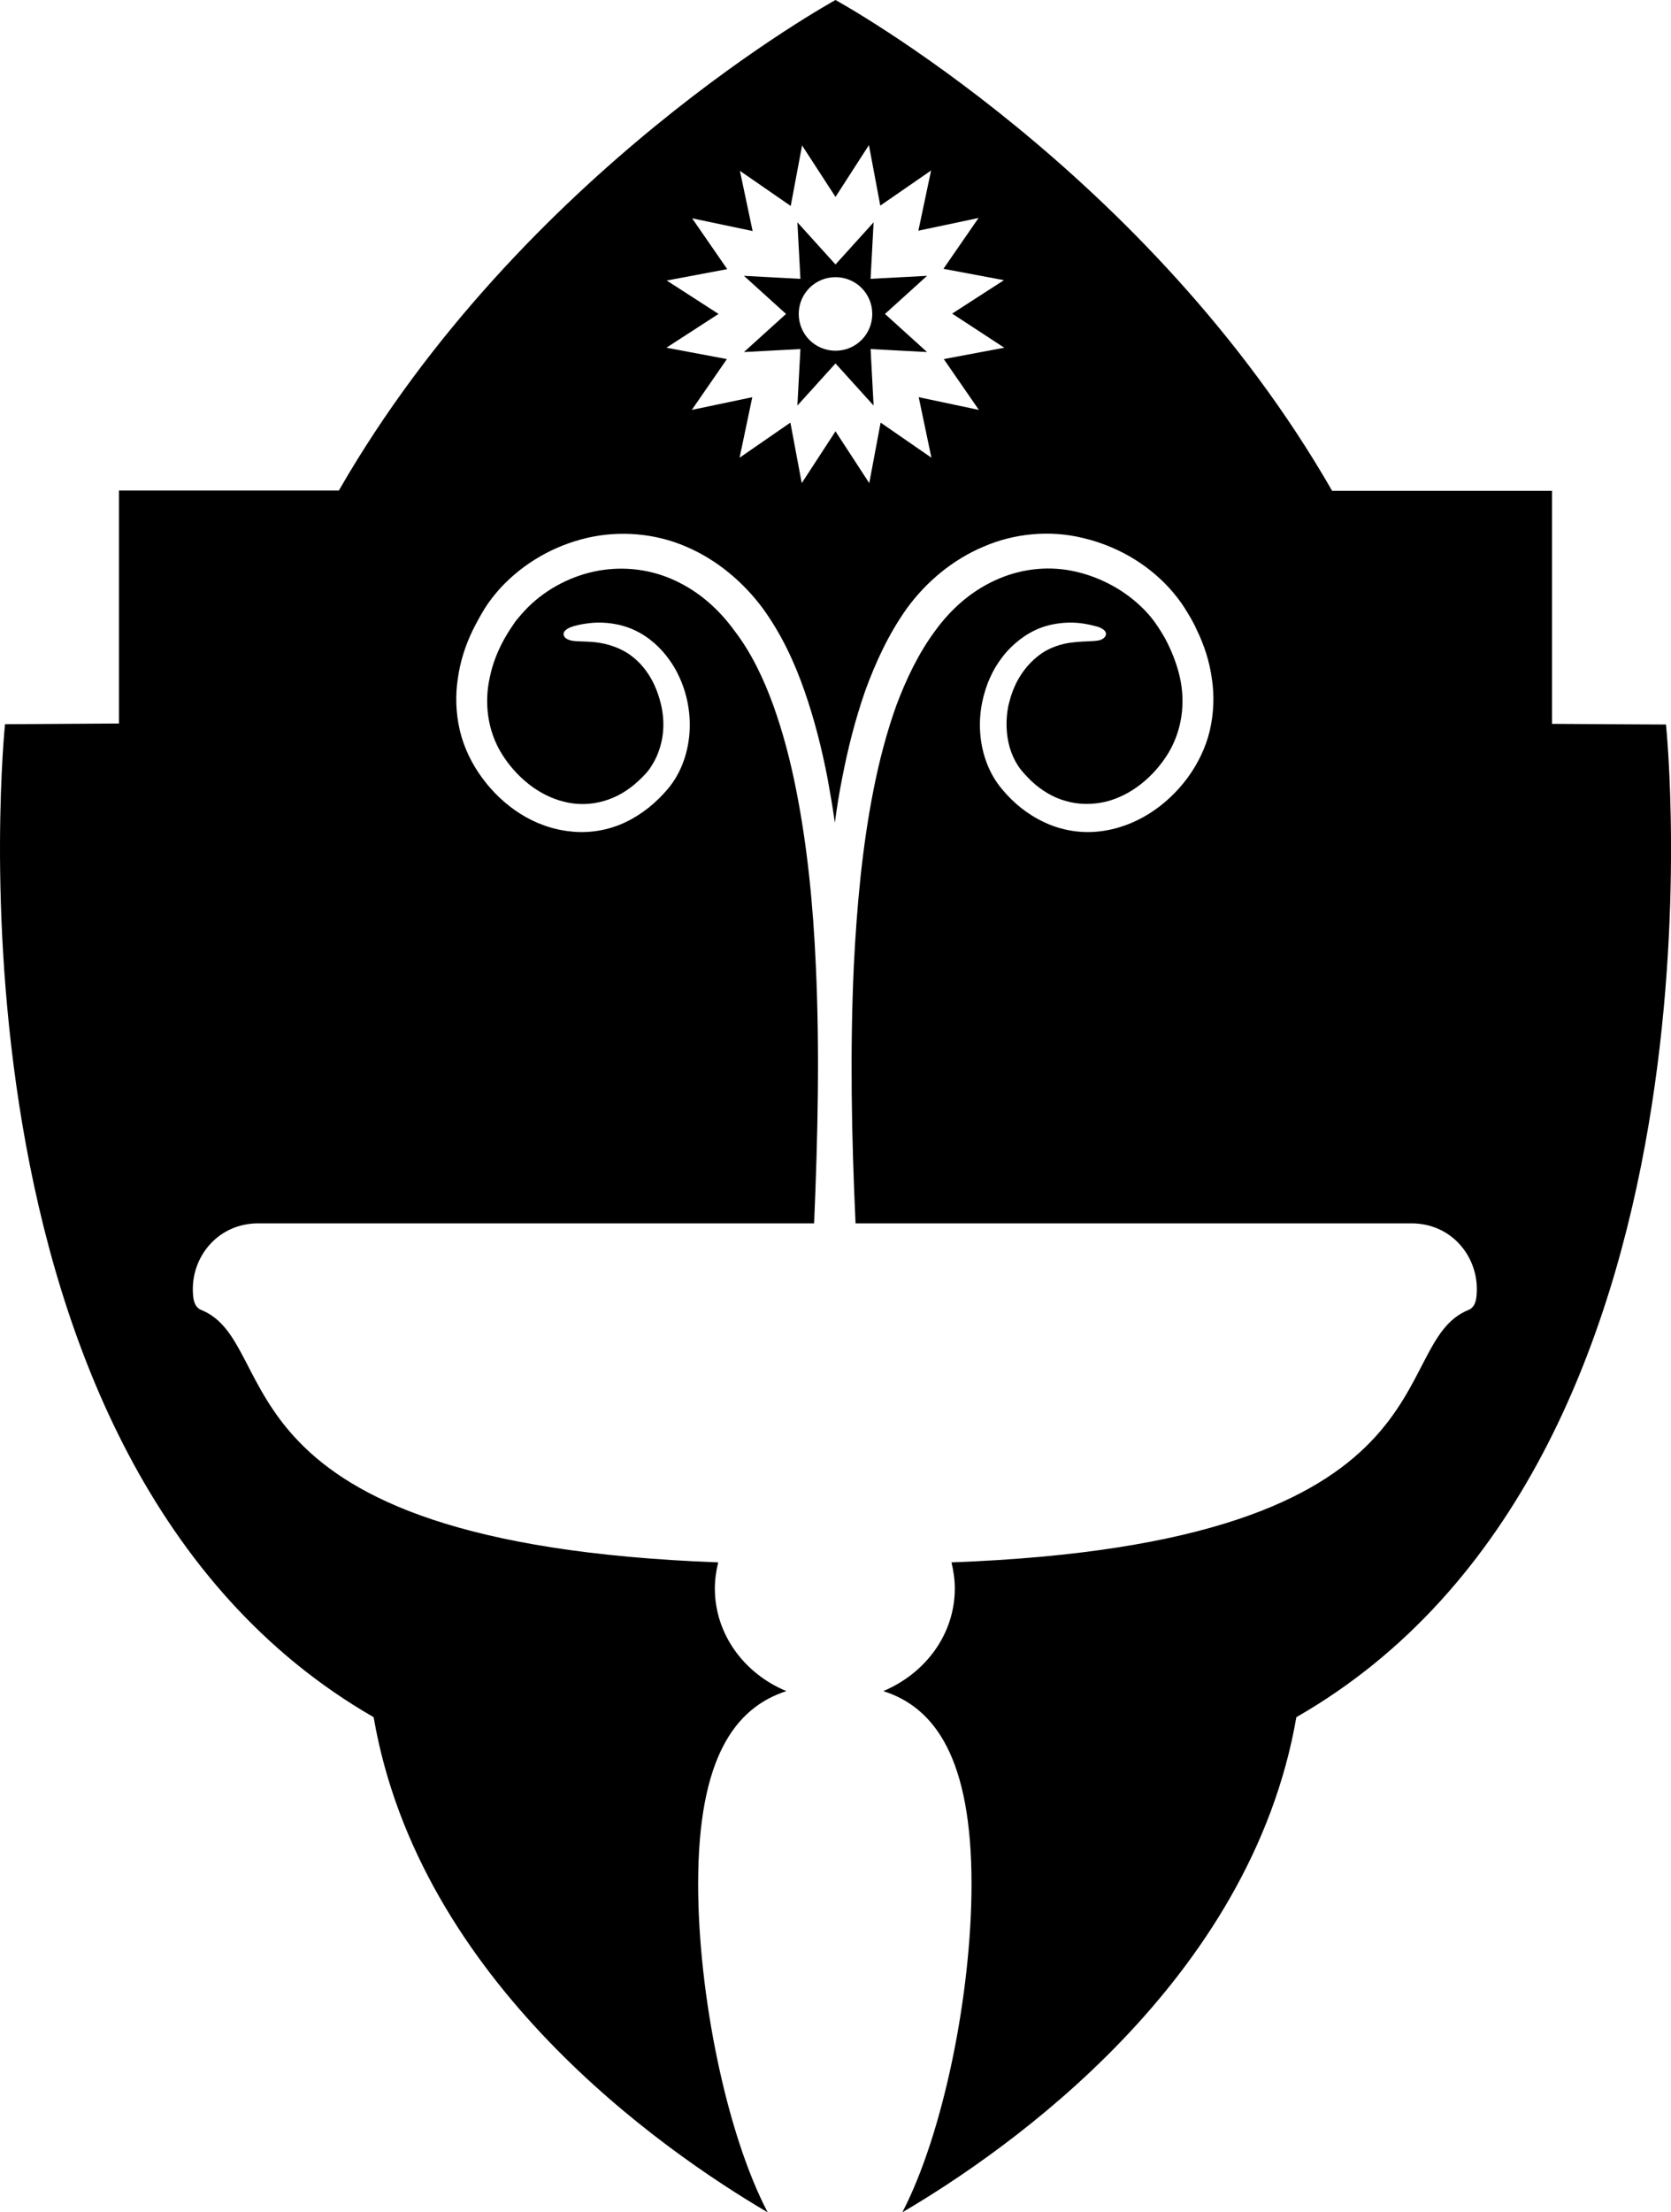 <svg xmlns="http://www.w3.org/2000/svg" viewBox="0 0 500 661.7"><g><path d="M260.5 83.4l.9-16.9L250 79.1l-11.4-12.6.9 16.9-16.9-.9 12.6 11.4-12.6 11.4 16.9-.9-.9 16.9 11.4-12.6 11.4 12.6-.9-16.9 16.9.9-12.6-11.4 12.6-11.4-16.9.9zM250 104.9c-6.1 0-11-4.9-11-11s4.9-11 11-11 11 4.9 11 11-4.9 11-11 11z"/><path d="M498.5 216.7s-20.5-.1-34.1-.2v-69.7h-65.8C343.7 51.2 250.3.2 250 0c-.3.2-93.7 51.2-148.6 146.7H35.6v69.7c-13.6.1-34.1.2-34.1.2s-22.9 220.4 110.3 297c13.6 79.1 86.4 129.6 117.9 148.1-12.4-23.7-20.8-65.3-20.8-98.2 0-37.7 11-52.7 26.4-57.7-12.6-5.2-21.4-17-21.4-30.7 0-2.7.4-5.3 1-7.8C61.4 461.6 85.5 402 60.2 391.8c-2.2-.9-2.5-3.5-2.5-6.3 0-10 7.7-19.6 19.6-19.6h166.3c1.1-25.9 1.7-51.7.5-77.4-.8-17.7-2.5-35.3-5.9-52.4-1.7-8.6-3.9-17-6.8-25.1-2.9-8-6.6-15.8-11.6-22.3-4.7-6.5-10.7-11.8-17.9-15.1-7.1-3.3-15.1-4.3-22.9-2.9-7.7 1.4-15.2 5.2-20.9 10.8-1.4 1.4-2.7 2.9-3.9 4.4-1.1 1.6-2.3 3.4-3.3 5.2-2 3.6-3.5 7.4-4.3 11.3-1.8 7.8-.7 16.2 3.5 23 4.2 6.8 10.9 12.5 18.7 14.4 3.9 1 8 .9 11.8-.2 3.9-1.1 7.4-3.2 10.4-6 1.5-1.4 3-2.9 4-4.6 1.1-1.7 1.9-3.5 2.5-5.5 1.2-3.9 1.3-8.2.4-12.3-.2-.8-.7-3.2-2-6.1-1.3-2.9-3.5-6.3-6.8-8.8-3.2-2.5-7.3-3.8-10.9-4.2-3.6-.4-6.5-.1-7.9-.7-1.9-.6-2.9-2.7 1-4 .3-.1 2.5-.8 5.9-1.1 3.4-.3 8.3.1 12.7 2.2 4.4 2 8 5.5 10.2 8.6 2.3 3.1 3.4 5.9 3.9 7.1 2 5.1 2.8 10.7 2.2 16.2-.6 5.5-2.6 11.1-6.4 15.6-3.5 4.1-7.6 7.5-12.6 9.9-5 2.4-10.8 3.4-16.3 2.8-11.2-1.1-20.5-7.7-26.6-16-3.1-4.2-5.5-9.1-6.7-14.2-1.2-5.1-1.4-10.5-.6-15.6.7-5.1 2.3-10 4.5-14.5 1.1-2.2 2.3-4.4 3.6-6.5 1.3-2.1 3-4.2 4.7-6.1 7-7.5 16-12.6 25.8-14.9 9.8-2.3 20.5-1.4 29.7 2.6 9.2 3.9 17.1 10.6 22.9 18.4 5.6 7.7 9.5 16.1 12.5 24.7 3 8.6 5.2 17.3 6.9 26.1.8 4.4 1.6 8.9 2.2 13.4.6-4.5 1.3-8.9 2.2-13.4 1.7-8.8 3.9-17.5 6.9-26.1 3.1-8.5 7-17 12.5-24.7 5.7-7.8 13.6-14.5 22.9-18.4 9.2-4 19.9-5 29.7-2.6 9.8 2.3 18.9 7.4 25.8 14.9 1.7 1.9 3.4 4 4.7 6.1 1.3 2.1 2.6 4.2 3.6 6.5 2.2 4.5 3.8 9.4 4.5 14.5.8 5.1.6 10.4-.6 15.6-1.2 5.1-3.6 10-6.7 14.2-6.1 8.2-15.4 14.8-26.6 16-5.5.6-11.3-.4-16.3-2.8-5.1-2.4-9.2-5.8-12.6-9.9-3.8-4.5-5.8-10.1-6.4-15.6-.6-5.5.2-11 2.2-16.2.5-1.2 1.6-4 3.9-7.1 2.2-3.1 5.8-6.5 10.2-8.6 4.4-2.1 9.3-2.5 12.7-2.2 3.4.3 5.6 1.1 5.9 1.1 3.8 1.2 2.9 3.3 1 4-1.4.5-4.4.3-7.9.7-3.6.3-7.7 1.6-10.9 4.2-3.2 2.5-5.5 5.9-6.8 8.8-1.3 2.9-1.8 5.3-2 6.1-.8 4.1-.7 8.3.4 12.3.6 2 1.4 3.8 2.5 5.5 1.1 1.7 2.5 3.1 4 4.6 3 2.8 6.6 5 10.4 6 3.8 1.1 7.9 1.1 11.8.2 7.8-1.9 14.5-7.6 18.7-14.4 4.2-6.9 5.3-15.2 3.5-23-.9-3.9-2.4-7.7-4.3-11.3-1-1.8-2.1-3.5-3.3-5.2-1.2-1.6-2.5-3.1-3.9-4.4-5.7-5.5-13.2-9.3-20.9-10.8-7.8-1.5-15.8-.4-22.9 2.9-7.2 3.3-13.2 8.6-17.9 15.1-4.9 6.6-8.6 14.3-11.6 22.3-2.9 8.1-5.1 16.5-6.8 25.1-3.4 17.1-5 34.8-5.9 52.4-1.2 25.7-.7 51.5.5 77.4h166.3c11.9 0 19.6 9.6 19.6 19.6 0 2.8-.3 5.4-2.5 6.3-25.3 10.2-1.2 69.8-154.7 75.5.6 2.5 1 5.1 1 7.8 0 13.7-8.8 25.4-21.4 30.7 15.4 4.9 26.4 20 26.4 57.7 0 32.9-8.4 74.5-20.7 98.2 31.5-18.5 104.2-69 117.9-148.1C521.5 437 498.5 216.7 498.5 216.7zM300.5 104l-18.1 3.4 10.5 15.2-18-3.8 3.8 18.1-15.2-10.5-3.4 18.1L250 129l-10.1 15.5-3.4-18.1-15.2 10.5 3.8-18.1-18.1 3.8 10.5-15.2-18.1-3.4L215 93.9l-15.5-10 18.1-3.4-10.5-15.2 18.1 3.8-3.8-18 15.2 10.5 3.4-18.1 10 15.4 10-15.5 3.4 18.1L278.6 51l-3.8 18 18-3.8-10.5 15.2 18.1 3.4-15.5 10 15.6 10.2z"/></g></svg>

